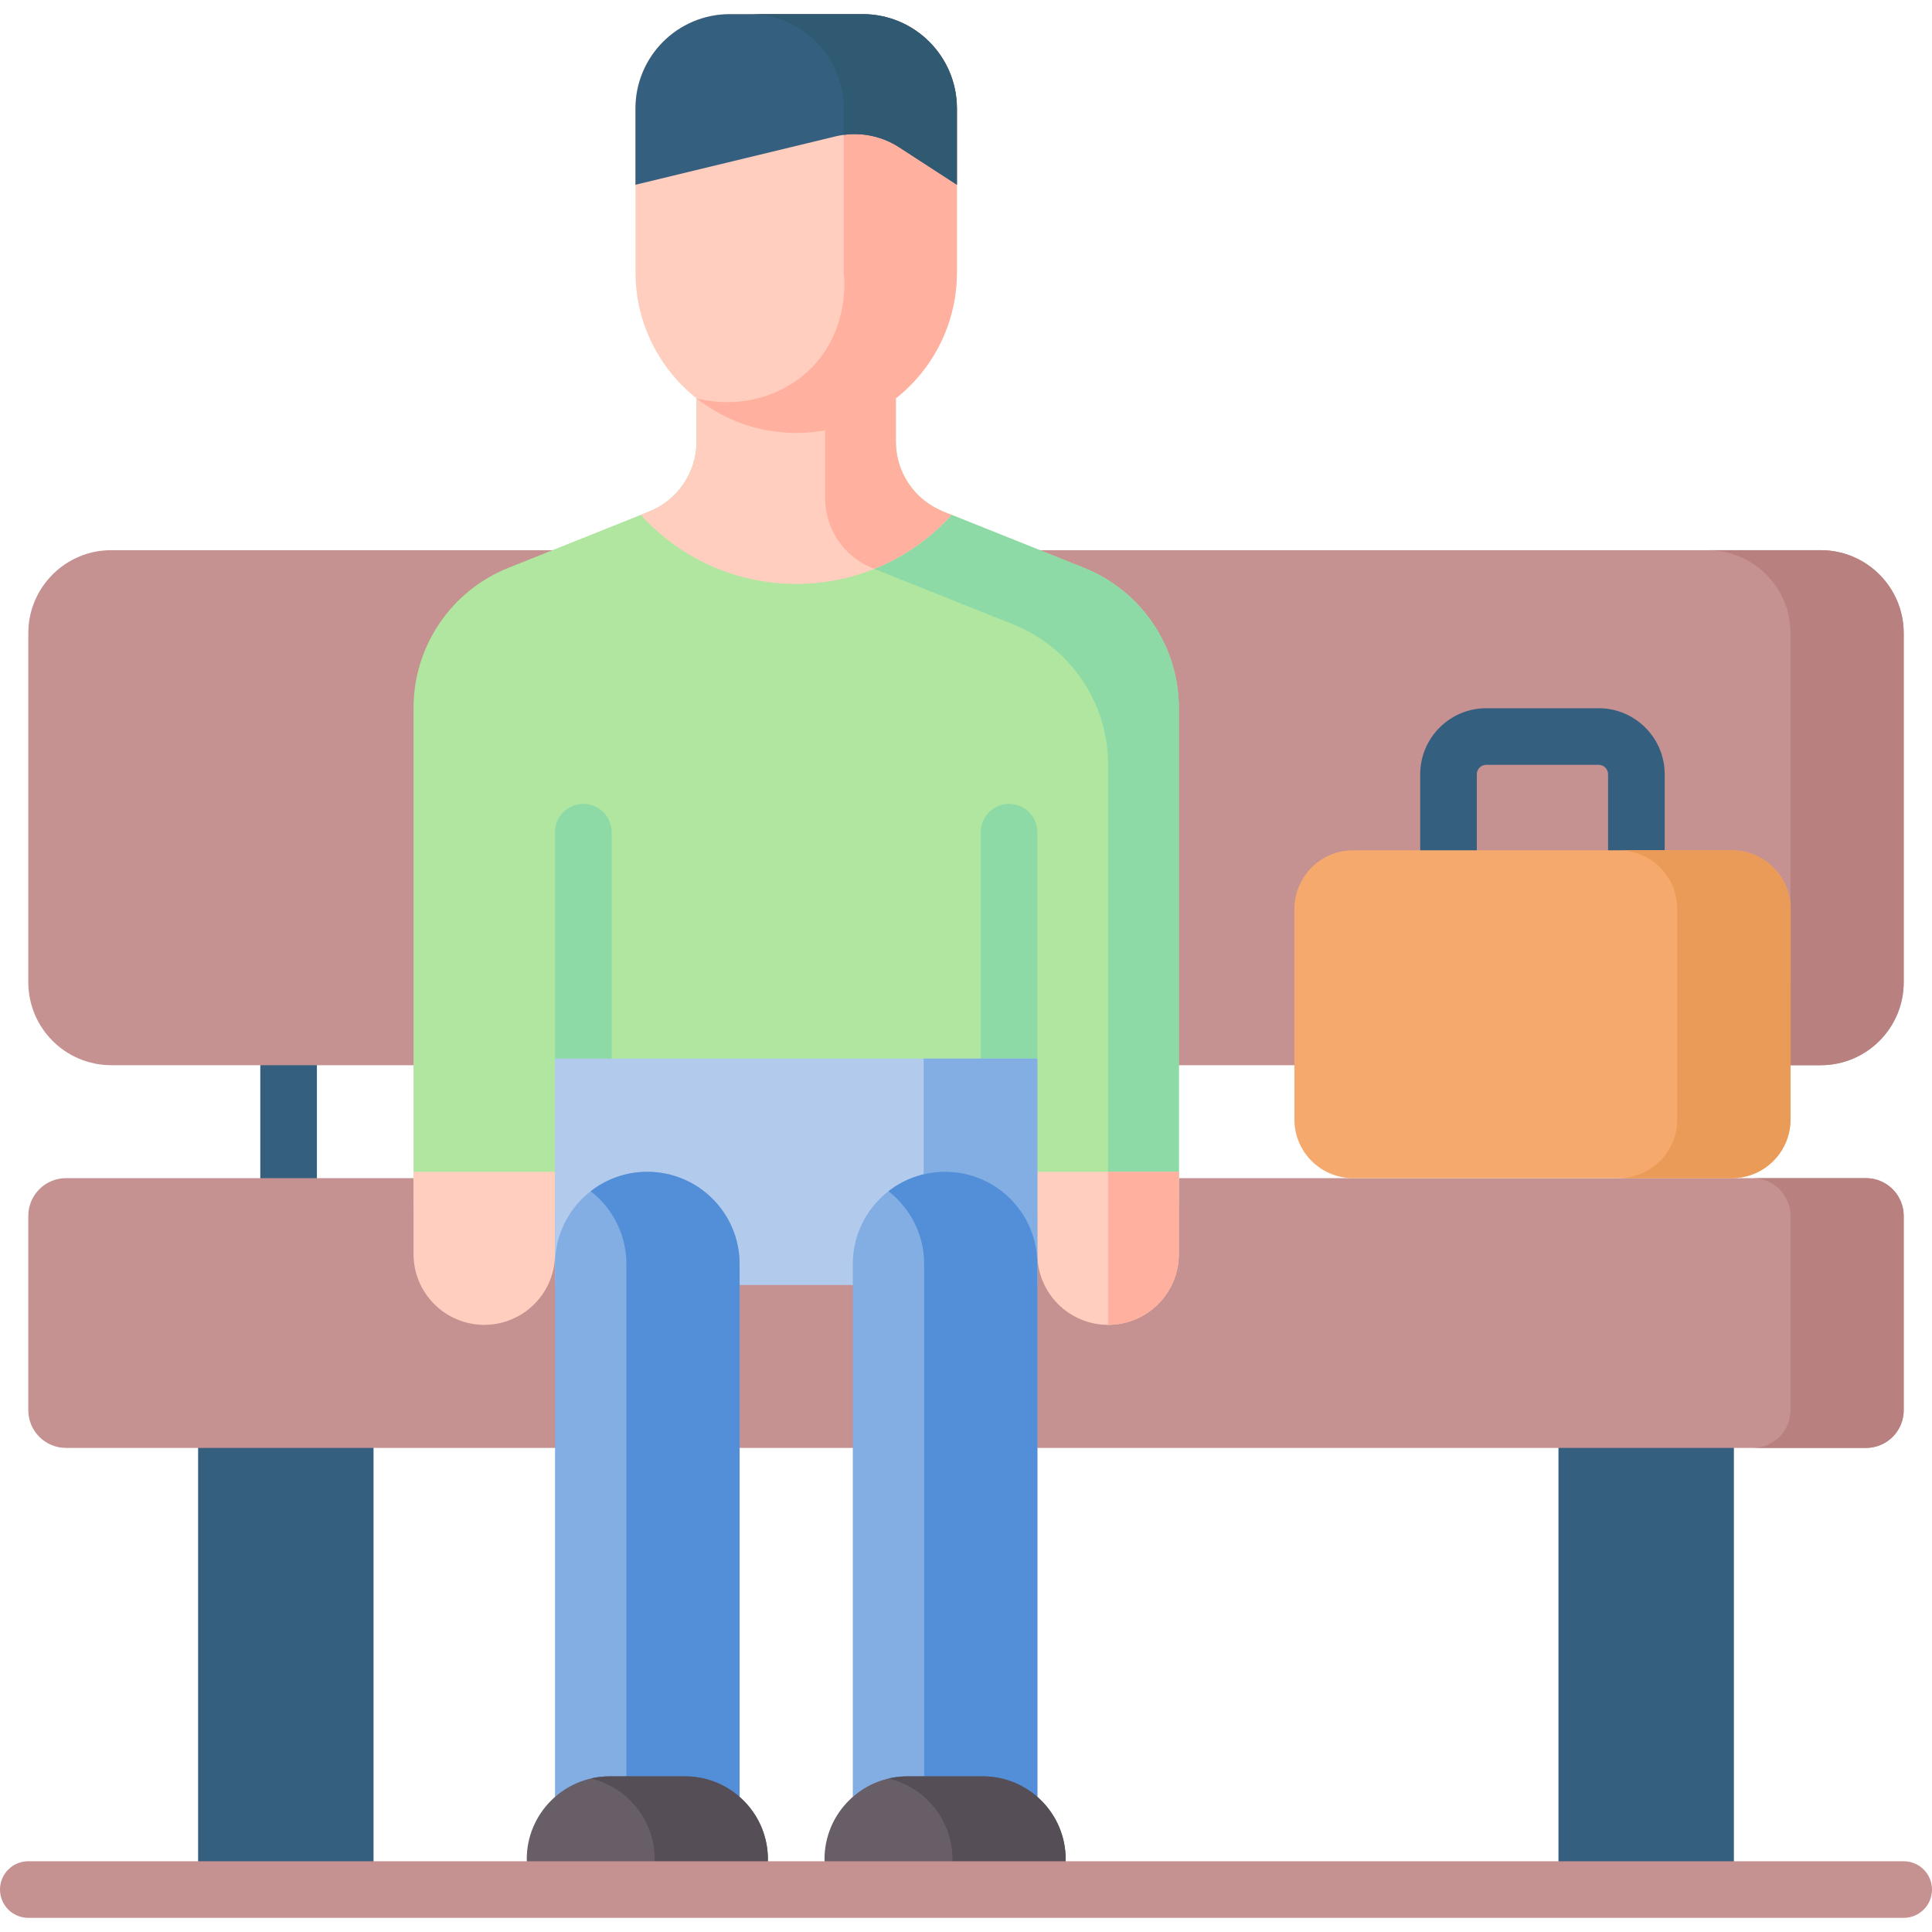 <svg id="Layer_1" enable-background="new 0 0 512 512" height="512" viewBox="0 0 512 512" width="512" xmlns="http://www.w3.org/2000/svg"><g><g><path d="m76.481 319.791c-4.143 0-7.5-3.357-7.5-7.5v-30c0-4.143 3.357-7.5 7.5-7.5s7.5 3.357 7.5 7.5v30c0 4.143-3.357 7.5-7.5 7.5z" fill="#355f7f"/></g><path d="m-7.755 394.005h167v46.49h-167z" fill="#355f7f" transform="matrix(0 -1 1 0 -341.505 492.995)"/><path d="m352.755 394.005h167v46.49h-167z" fill="#355f7f" transform="matrix(0 -1 1 0 19.005 853.505)"/><path d="m494.5 383.713h-477c-5.523 0-10-4.477-10-10v-51.49c0-5.523 4.477-10 10-10h477c5.523 0 10 4.477 10 10v51.49c0 5.522-4.477 10-10 10z" fill="#c59191"/><path d="m494.5 312.223h-30c5.523 0 10 4.478 10 10v51.49c0 5.522-4.477 10-10 10h30c5.523 0 10-4.478 10-10v-51.49c0-5.523-4.477-10-10-10z" fill="#b98080"/><path d="m312.41 282.29h170.09c12.15 0 22-9.85 22-22v-92.49c0-12.15-9.85-22-22-22h-206.93-129.14-116.93c-12.15 0-22 9.85-22 22v92.49c0 12.15 9.85 22 22 22h80.09z" fill="#c59191"/><path d="m482.5 145.801h-30c12.15 0 22 9.851 22 22v92.49c0 12.15-9.85 22-22 22h30c12.15 0 22-9.85 22-22v-92.49c0-12.15-9.85-22-22-22z" fill="#b98080"/><g><path d="m109.589 317.347v-129.727c0-16.356 9.958-31.065 25.144-37.139l37.283-14.913c7.593-3.037 12.572-10.391 12.572-18.57v-16.459h52.821v16.459c0 8.178 4.979 15.532 12.572 18.57l37.283 14.913c15.186 6.075 25.144 20.783 25.144 37.139v129.726c0 10.355-8.395 33.75-18.75 33.75l-18.75-30h-127.819l-18.75 30c-10.355.001-18.75-23.394-18.75-33.749z" fill="#b0e6a0"/><path d="m162.089 336.097v-115.558c0-4.143-3.357-7.5-7.5-7.5s-7.5 3.357-7.5 7.5v115.558z" fill="#8ddaa7"/><path d="m274.911 336.097v-115.558c0-4.143-3.357-7.5-7.5-7.5s-7.5 3.357-7.5 7.5v115.558z" fill="#8ddaa7"/><g><path d="m231.692 150.752 36.825 14.73c15.186 6.074 25.144 20.783 25.144 37.139v133.476c10.355 0 18.75-8.395 18.75-18.75v-129.727c0-16.356-9.958-31.064-25.144-37.139l-35.082-14.033z" fill="#8ddaa7"/></g><path d="m312.411 332.347v-21.808h-37.5v21.808c0 10.355 8.395 18.75 18.75 18.75 10.355 0 18.75-8.395 18.75-18.75z" fill="#ffcebf"/><path d="m293.661 351.097c10.355 0 18.75-8.395 18.75-18.75v-21.808h-18.75z" fill="#ffb09e"/><path d="m128.339 351.097c10.355 0 18.75-8.395 18.75-18.75v-21.808h-37.5v21.808c0 10.355 8.395 18.75 18.75 18.75z" fill="#ffcebf"/><path d="m147.09 280.539h127.82v60h-127.82z" fill="#b2caec"/><path d="m244.78 280.539h30.13v60h-30.13z" fill="#82aee3"/><g><g><path d="m274.911 485.75h-48.911v-150.756c0-13.506 10.949-24.455 24.455-24.455 13.506 0 24.455 10.949 24.455 24.455v150.756z" fill="#82aee3"/><path d="m250.455 310.539c-5.655 0-10.857 1.925-15 5.147 5.751 4.475 9.455 11.457 9.455 19.308v150.756h30v-150.756c.001-13.506-10.948-24.455-24.455-24.455z" fill="#528fd8"/><path d="m274.382 500.75h-47.852c-4.434 0-8.029-3.595-8.029-8.029 0-12.134 9.837-21.971 21.971-21.971h19.969c12.134 0 21.971 9.837 21.971 21.971-.001 4.434-3.596 8.029-8.03 8.029z" fill="#685e68"/><path d="m260.44 470.75h-19.969c-1.726 0-3.404.205-5.015.582 9.716 2.27 16.955 10.98 16.955 21.389 0 4.435-3.595 8.029-8.029 8.029h30c4.434 0 8.029-3.595 8.029-8.029 0-12.134-9.837-21.971-21.971-21.971z" fill="#554e56"/></g><g><path d="m196 485.75h-48.911v-150.756c0-13.506 10.949-24.455 24.455-24.455 13.506 0 24.455 10.949 24.455 24.455v150.756z" fill="#82aee3"/><path d="m171.545 310.539c-5.655 0-10.857 1.925-15 5.147 5.751 4.475 9.455 11.457 9.455 19.308v150.756h30v-150.756c0-13.506-10.949-24.455-24.455-24.455z" fill="#528fd8"/><path d="m195.471 500.75h-47.852c-4.434 0-8.029-3.595-8.029-8.029 0-12.134 9.837-21.971 21.971-21.971h19.969c12.134 0 21.971 9.837 21.971 21.971-.001 4.434-3.596 8.029-8.03 8.029z" fill="#685e68"/><path d="m181.529 470.75h-19.969c-1.726 0-3.404.205-5.015.582 9.716 2.27 16.955 10.98 16.955 21.389 0 4.435-3.595 8.029-8.029 8.029h30c4.435 0 8.029-3.595 8.029-8.029 0-12.134-9.837-21.971-21.971-21.971z" fill="#554e56"/></g></g><path d="m211 154.75c16.34 0 31.028-7.064 41.185-18.301l-12.202-.881c-7.593-3.037-12.572-10.391-12.572-18.569v-16.459h-42.822v16.459c0 8.178-4.979 15.532-12.572 18.569l-2.202.881c10.157 11.237 24.845 18.301 41.185 18.301z" fill="#ffcebf"/><path d="m231.233 150.568.459.184c7.888-3.174 14.884-8.097 20.493-14.303-3.163-1.148-6.07-2.615-8.482-4.887-3.938-3.709-6.292-8.941-6.292-14.564v-16.459h-18.75v31.459c0 8.179 4.979 15.532 12.572 18.57z" fill="#ffb09e"/><path d="m211 114.744c-23.524 0-42.593-19.07-42.593-42.593v-43.401c0-13.807 11.193-25 25-25h35.186c13.807 0 25 11.193 25 25v43.401c0 13.547-6.324 25.616-16.181 33.417-2.363 1.87-4.93-11.505-7.661-10.163-3.459 1.699-7.182 17.942-11.091 18.652-2.484.452-5.045.687-7.66.687z" fill="#ffcebf"/><path d="m228.593 3.75h-30c13.807 0 25 11.193 25 25v43.401c.217 2.015 1.359 14.53-7.751 24.499-7.681 8.404-19.722 11.796-31.253 8.908 3.183 2.487 9.083 6.418 17.402 8.227 0 0 4.562.959 9.008.959 23.523 0 42.593-19.069 42.593-42.593v-43.401c.001-13.807-11.192-25-24.999-25z" fill="#ffb09e"/><path d="m253.593 48.957v-20.207c0-13.807-11.193-25-25-25h-35.186c-13.807 0-25 11.193-25 25v20.203l.003.006 53.011-12.813c5.78-1.396 11.879-.354 16.867 2.883l15.302 9.93z" fill="#355f7f"/><path d="m228.593 3.75h-30c13.807 0 25 11.193 25 25v6.988c5.11-.694 10.329.457 14.695 3.291l15.302 9.93.003-.002v-20.207c0-13.807-11.193-25-25-25z" fill="#305972"/></g><g><path d="m504.5 508.25h-497c-4.143 0-7.5-3.357-7.5-7.5s3.357-7.5 7.5-7.5h497c4.143 0 7.5 3.357 7.5 7.5s-3.357 7.5-7.5 7.5z" fill="#c59191"/></g><g><g><g><path d="m433.659 247.839h-49.789c-4.143 0-7.5-3.357-7.5-7.5v-35.153c0-9.649 7.851-17.5 17.5-17.5h29.789c9.649 0 17.5 7.851 17.5 17.5v35.153c0 4.142-3.357 7.5-7.5 7.5zm-42.289-15h34.789v-27.653c0-1.379-1.121-2.5-2.5-2.5h-29.789c-1.379 0-2.5 1.121-2.5 2.5z" fill="#355f7f"/></g><path d="m458.945 312.223h-100.36c-8.591 0-15.555-6.964-15.555-15.555v-55.773c0-8.591 6.964-15.555 15.555-15.555h100.359c8.591 0 15.555 6.964 15.555 15.555v55.773c.001 8.59-6.963 15.555-15.554 15.555z" fill="#f6a96c"/><path d="m458.945 225.339h-30c8.591 0 15.555 6.964 15.555 15.555v55.773c0 8.591-6.964 15.556-15.555 15.556h30c8.591 0 15.555-6.965 15.555-15.556v-55.773c0-8.591-6.964-15.555-15.555-15.555z" fill="#ea9b58"/></g></g></g></svg>